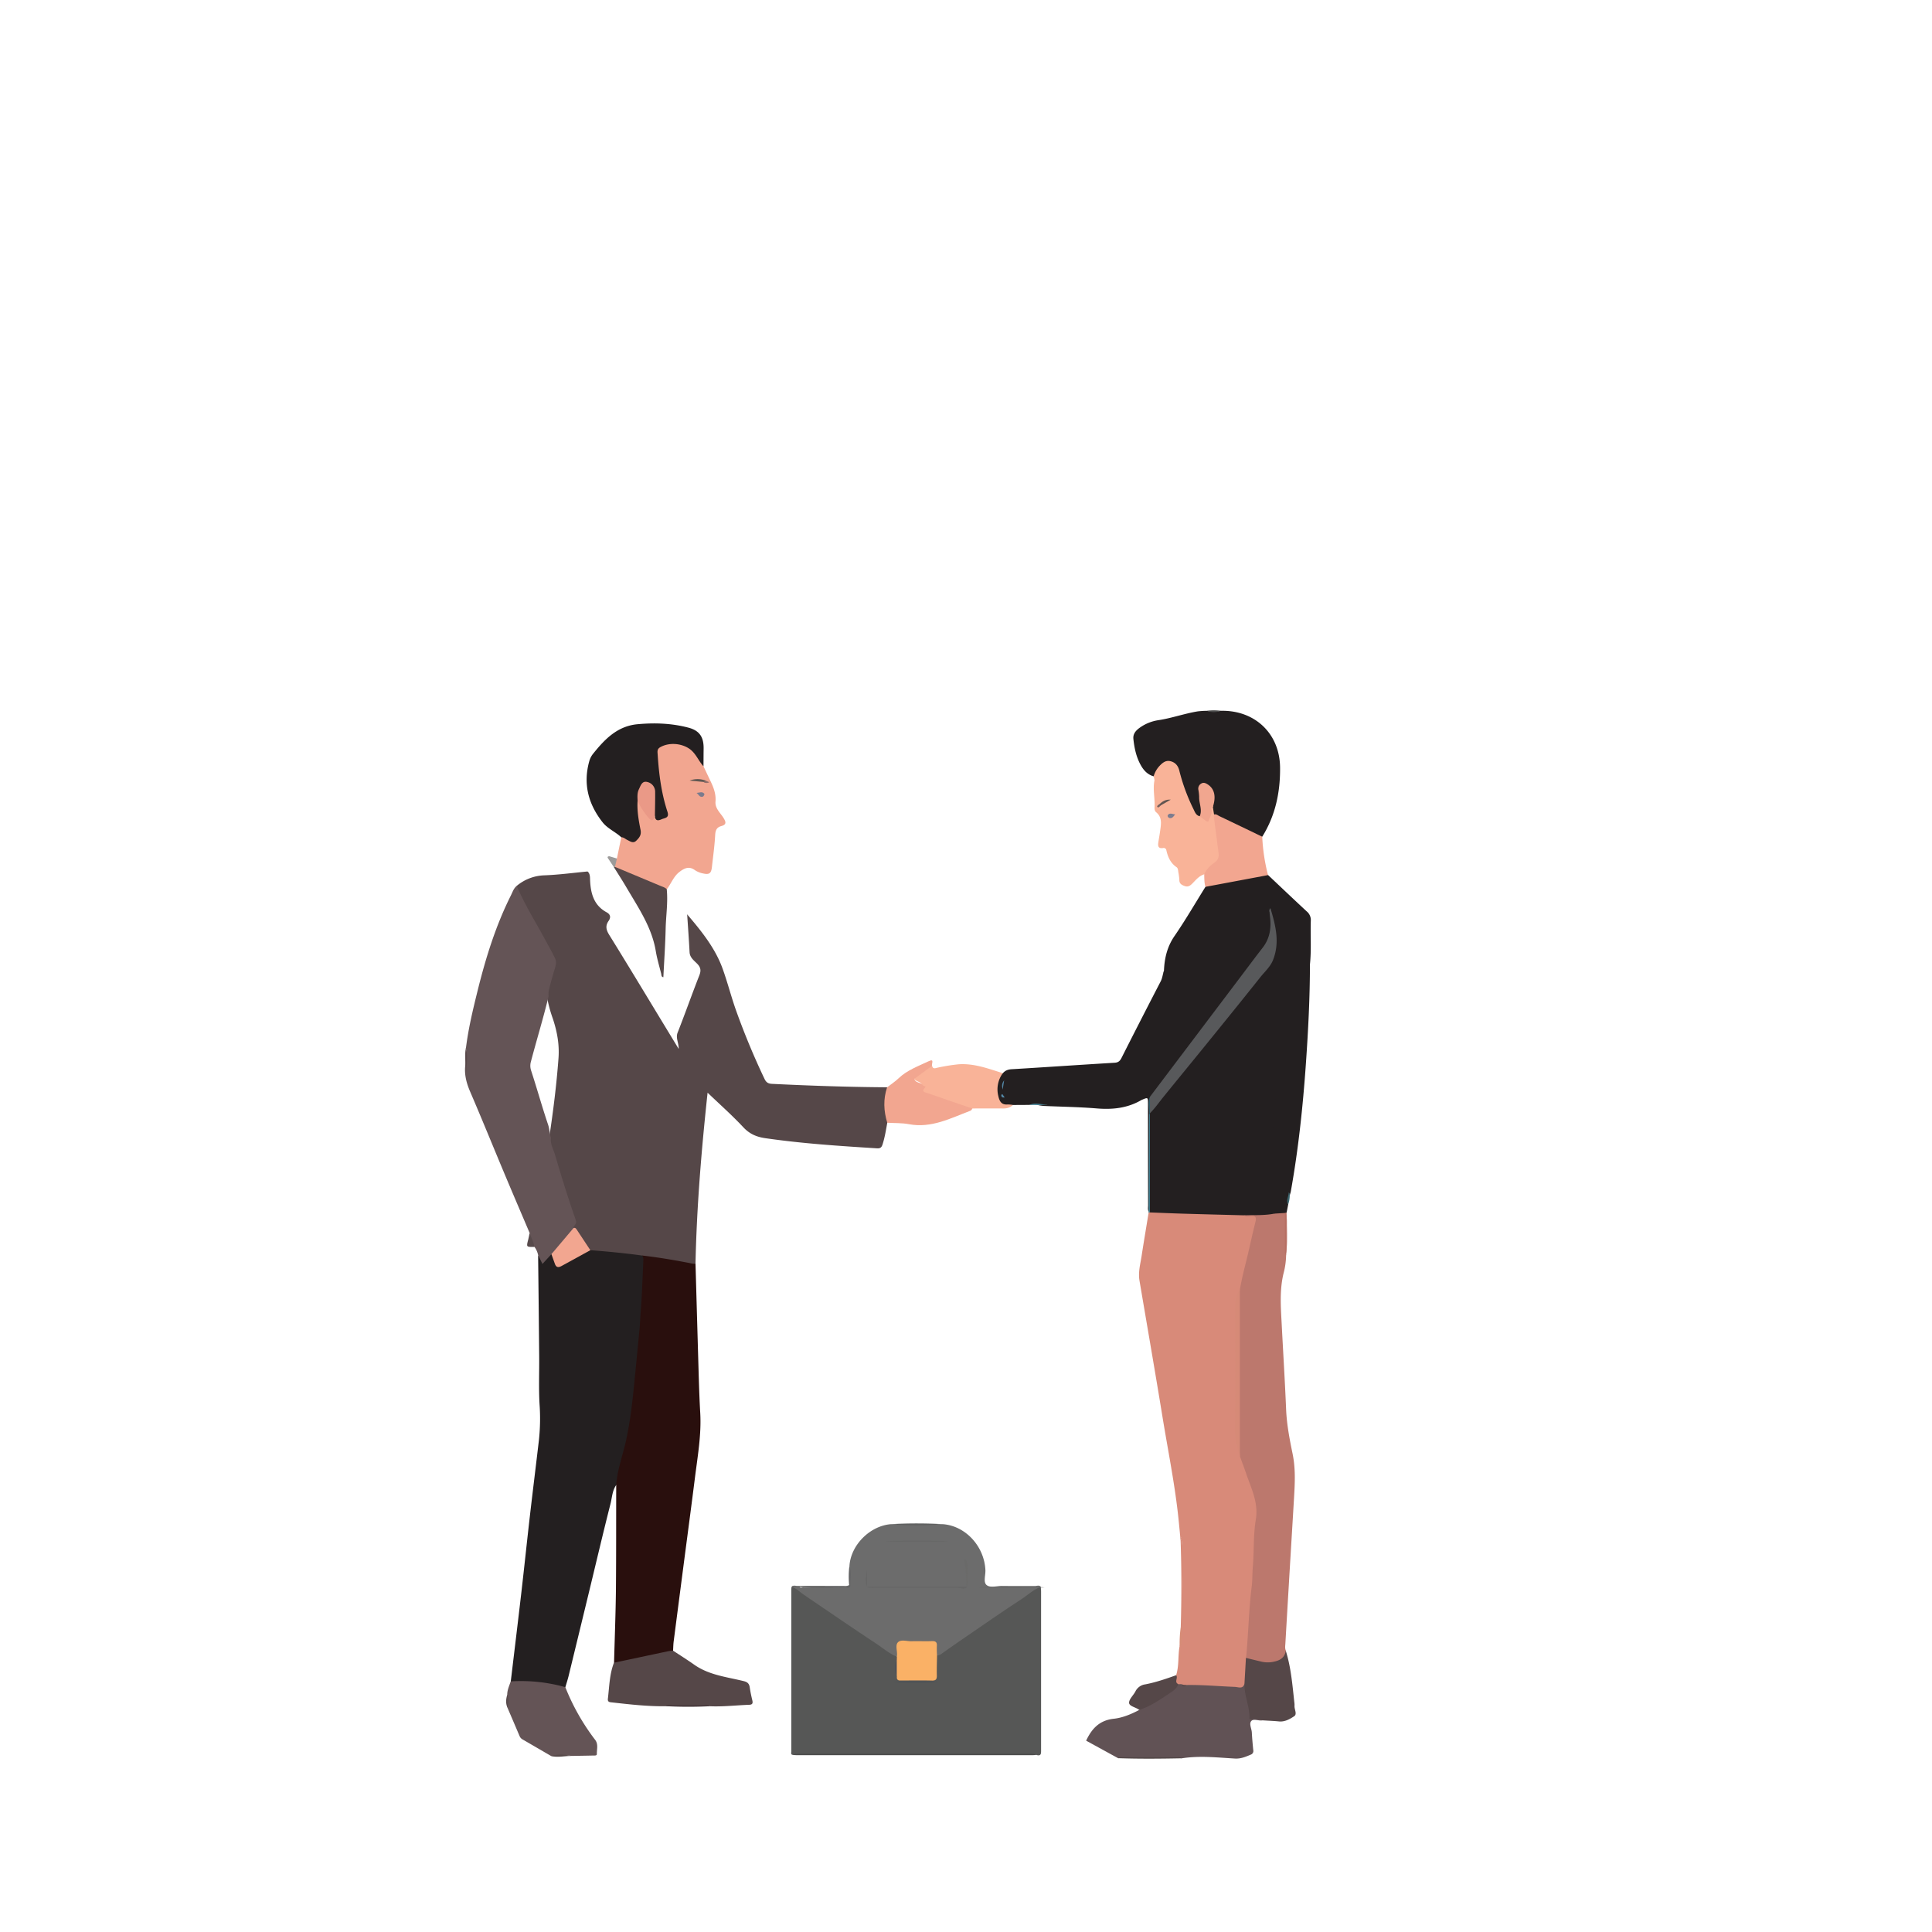 <svg xmlns="http://www.w3.org/2000/svg" xmlns:xlink="http://www.w3.org/1999/xlink" viewBox="0 0 1440 1440"><defs><style>.cls-1{fill:#554748;}.cls-2{fill:#d88a79;}.cls-3{fill:#231f20;}.cls-4{fill:#565756;}.cls-5{fill:#290f0d;}.cls-6{fill:#645456;}.cls-7{fill:#bc786d;}.cls-8{fill:#6c6c6c;}.cls-9{fill:#615255;}.cls-10{fill:#f2a690;}.cls-11{fill:#fff;}.cls-12{fill:#f9b398;}.cls-13{fill:#4d4d4d;}.cls-14{fill:#d88a78;}.cls-15{fill:#3d7989;}.cls-16{fill:#636364;}.cls-17{fill:#534848;}.cls-18{fill:#574a4b;}.cls-19{fill:#616262;}.cls-20{fill:#9c9a99;}.cls-21{fill:#483a3c;}.cls-22{fill:#b66f63;}.cls-23{fill:#d68c77;}.cls-24{fill:#584849;}.cls-25{fill:#574a4a;}.cls-26{fill:#594b4d;}.cls-27{fill:#488598;}.cls-28{fill:#3d6871;}.cls-29{fill:#4b4b4b;}.cls-30{fill:#d68a77;}.cls-31{fill:#fab166;}.cls-32{fill:#484f57;}.cls-33{fill:#4a4f58;}.cls-34{fill:#58595b;}.cls-35{fill:#305d6b;}.cls-36{fill:#5488a7;}.cls-37{fill:#666;}.cls-38{fill:#646464;}.cls-39{fill:#656665;}.cls-40{fill:#6a6a69;}.cls-41{fill:#f1a68f;}.cls-42{fill:#ea9987;}.cls-43{fill:#5f5752;}.cls-44{fill:#7a7b8d;}.cls-45{fill:#8f6d6a;}.cls-46{fill:#7c7c8f;}.cls-47{fill:#615550;}.cls-48{fill:#75615e;}</style></defs><g id="Layer_2" data-name="Layer 2"><image width="8000" height="3599" transform="translate(0 0) scale(0.18 0.4)" xlink:href="IMG's/9.jpg"/></g><g id="Layer_1" data-name="Layer 1"><path class="cls-1" d="M385.11,660.31a33.6,33.6,0,0,1,20.64-7.89c10.76-.41,21.49-1.86,32.23-2.87,2.85.36,2.64,2.82,3,4.68.69,3.9,1.3,7.84,1.7,11.78a11,11,0,0,0,4.32,7.84c1.15.92,2.36,1.77,3.41,2.79,4.28,4.14,7.55,4.89,3.45,12.57-1.21,2.28-.09,4.27,1.08,6.19,11.59,18.92,23,38,34.57,56.89,5,8.22,10.07,16.41,14.77,24.84-1.62-3-1.15-5.86,0-8.87,5.23-13.74,10.26-27.55,15.47-41.28.79-2.08,2-4.48,0-6.17-6.7-5.6-7.4-13.22-7.82-21.08-.26-5,0-10-.84-15a3.1,3.1,0,0,1,1.12-3.17c10.42,12.18,20.64,24.84,26.16,39.83,3.78,10.29,6.49,21.15,10.19,31.58a548.15,548.15,0,0,0,21.25,51.14c1.2,2.52,2.58,3.58,5.55,3.73,28.61,1.4,57.22,2.37,85.85,2.56.1.12.28.24.27.34-.77,8.68-.14,17.36-.14,26-1,5.48-1.83,11-3.57,16.33-.69,2.12-1.67,3-4.07,2.83-27.84-1.75-55.67-3.55-83.32-7.57-6.51-.95-11.64-3.11-16.3-8.08-8.42-9-17.66-17.18-26.69-25.83-4.5,41.94-8.09,84.5-9,127.26-1.9,1.73-4.12,1.16-6.25.76-11.18-2.09-22.42-3.83-33.69-5.42-12.51-1.44-25.07-2.48-37.57-4-2.23-.82-3.1-2.92-4.35-4.66-3.11-4.34-5.54-9.2-9.77-12.68-.09-.12-.26-.28-.23-.36,2.39-5.84-.7-11-2.26-16.24q-6.58-22.12-13.68-44.11c-.81-2.51-1.75-5-1.14-7.73,2.93-19.42,5.36-38.88,6.81-58.46.77-10.31-1.05-20.11-4.3-29.79a98.66,98.66,0,0,1-4.2-15.69c-1.09-7.16,2.29-13.51,4-20.11a15.68,15.68,0,0,0-1.23-12.17c-7.73-14.68-16.17-29-23.71-43.75C385.64,665.18,384.12,663,385.11,660.31Z" transform="translate(0 0)"/><path class="cls-2" d="M879.92,1147.65c-.76-7.43-1.39-14.87-2.29-22.28-2.79-23.18-7.39-46.06-11.14-69.08-5.55-34-11.46-68-17.22-102-1-6.25.7-12.26,1.64-18.33,1.65-10.72,3.46-21.42,5.21-32.13a8.78,8.78,0,0,1,1.4-.94c4.92-1.25,10-.93,14.86-.44a172,172,0,0,0,18,.63c11.87,0,23.7,1.07,35.57,1.24a27.65,27.65,0,0,0,6,.93c4.91.09,5.87,1.3,4.88,6.29-1.39,7-3.09,14-4.79,21-2.39,9.81-4.56,19.67-7,29.48-3.59,5.54-2.81,11.78-2.82,17.88,0,27.74.16,55.49-.12,83.23a65,65,0,0,0,3.3,21.81c3.54,9.82,7.21,19.59,10.8,29.38a22.81,22.81,0,0,1,1.73,9.9c-1.44,16.09-2.17,32.23-3.19,48.34-1.16,18.46-3.16,36.86-3.81,55.35a73.43,73.43,0,0,1-1,7.86c.26,6.51-.74,12.92-1.27,19.38-1.12,3.45-3.78,4.12-7,3.91-12.12-.82-24.25-1.47-36.39-1.64-1-.12-2-.29-3-.43-1.35-.48-2.77-.71-4.16-1.06-3.55-1.81-2.51-4.56-1.49-7.31,2.28-7.11,1.24-14.61,2.61-21.83,1.5-4.56.58-9.35,1.33-14,.68-14,1.24-28,.62-42-.37-8.31.62-16.63-.73-24.24.33-1.24-.68-.63-.1-.51.13,0,.13.17.11.43A1.74,1.74,0,0,1,879.92,1147.65Z" transform="translate(0 0)"/><path class="cls-3" d="M440,931.82c12.92,1,25.82,2.2,38.67,4,2.73,1.29,2.46,3.87,2.35,6.13-.34,6.89-.55,13.79-1,20.66-2.05,31.79-4.42,63.55-8.78,95.13-1.71,12.39-5.18,24.41-8.14,36.54-.84,3.42-1.91,6.79-2.16,10.34-.07,1-.18,2.13-1.62,2.2-3,4.21-3.1,9.34-4.3,14.06-5.32,20.89-10.24,41.88-15.31,62.82q-7.87,32.49-15.79,65c-.72,3-1.68,5.9-2.54,8.85-1.46,1.13-3.08.7-4.61.34a119.74,119.74,0,0,0-30.36-3.08c-2,.06-4.14.13-5.71-1.57,2.61-21.92,5.29-43.84,7.83-65.78,2.2-19,4.18-38.09,6.37-57.12s4.61-38.33,6.84-57.5a150.8,150.8,0,0,0,.41-26.29c-.68-11.86-.16-23.79-.27-35.69q-.35-37.63-.8-75.28c3,3.9,5.74,2.9,8.36-.5a2.1,2.1,0,0,1,1.6-.61c2.25.93,2.41,3.19,3,5.06,1.06,3.27,2.79,3.65,5.59,1.94,4.86-3,10.07-5.31,15-8.1C436.27,932.41,437.87,931.19,440,931.82Z" transform="translate(0 0)"/><path class="cls-4" d="M775.74,1182.71c.07,1.16.22,2.33.22,3.5q0,59,0,118c0,2.53.26,5-3.55,3.81-1.18-.92-2.55-.51-3.83-.51q-87.06,0-174.11,0c-1.28,0-2.65-.39-3.84.49-1.39-.53-.83-1.73-.83-2.64q0-60.47,0-120.93a12.82,12.82,0,0,1,.23-1.73c1.55-1.19,2.83-.13,4,.67,23.91,16.58,48.26,32.52,72.21,49a7,7,0,0,1,2.53,2.41,3.5,3.5,0,0,1,.18,1.36c.1,4.54-1.44,9.19,1,13.54,1.61,1.43,3.61,1.06,5.47,1.08,5.73.06,11.46,0,17.18,0,3,0,4.17-1.21,4.19-4.2,0-3.94-.48-7.93.49-11.84.44-1.38,1.67-2,2.75-2.71,23.5-16.06,47.09-32,70.62-48C772.15,1183.1,773.57,1181.43,775.74,1182.71Z" transform="translate(0 0)"/><path class="cls-3" d="M926.9,905.82c-15.22-.41-30.44-.79-45.66-1.24-8-.24-16.09-.6-24.13-.9-1.24-1.86-.87-4-.87-6q0-32.77,0-65.54c0-.48,0-1,0-1.47,1.85-5.44,6.21-9.18,9.67-13.44,14.25-17.53,28.17-35.32,42.53-52.76,11.66-14.15,22.9-28.64,34.74-42.64,6.46-7.64,7.55-16.55,6.75-26.06-.48-5.72-2.72-11.08-3.25-16.79-.1-1.08-.61.54-1,.06-2.74-2.54-2.44-6.18-3.32-9.34-2.44-8.67-2.42-8.83-11.47-7.8-8.6,1-17.21,1.86-25.8,2.94-3.22.4-5.1,1.89-6.67,4.83-9.09,17-17.59,34.21-26.51,51.25-.75,1.43-1.37,3-2.63,4-2.11,1.68-2.18.37-1.74-1.39.38-9.36,2.4-18,7.94-26,8.15-11.83,15.36-24.33,23-36.54a7.72,7.72,0,0,1,4.22-2.13q18.69-3.57,37.39-7.21c1.75-.34,3.47-.51,5.06.56,9.61,9.06,19.17,18.16,28.85,27.13a8.28,8.28,0,0,1,3,6.87c-.37,10.83.51,21.68-.66,32.5-1.8-1.35-1.61-3.36-1.65-5.23a131.37,131.37,0,0,1,.84-21.08c.2-1.4.08-2.73.15-3.1,0,7.79-2,16.28-3.55,24.83-5.7,31.34-11.69,62.62-17.43,94-2.27,12.42-5.38,24.73-4.29,37.49,1.53,18,.46,36.1,1,54.14.06,2,.38,4.17-1.61,5.64a19,19,0,0,1-13.27,1C933.42,905.39,930.09,906.44,926.9,905.82Z" transform="translate(0 0)"/><path class="cls-5" d="M459.29,1106.8c.81-11.39,4.88-22.07,7.32-33.1,2.92-13.14,4.5-26.45,5.84-39.8,1.47-14.66,2.87-29.33,4.29-44,.38-3.92.46-7.87.78-11.79,1-12.82,1.37-25.69,2-38.54a5.85,5.85,0,0,0-.87-3.78c11.73,1.34,23.37,3.3,35,5.55,1.57.3,3.11.86,4.74.42q.95,33.45,1.91,66.89c.45,14.81.77,29.63,1.61,44.42.93,16.26-1.91,32.16-3.92,48.14-2.43,19.34-5,38.65-7.54,58q-4.17,32-8.32,64.07c-.3,2.31-.32,4.67-.46,7-1.26,1.72-3.24,1.87-5.07,2.25-11.18,2.32-22.3,4.85-33.48,7.16-1.83.38-3.72,1.06-5.45-.37.49-18.32,1.21-36.64,1.41-55C459.31,1158.49,459.22,1132.64,459.29,1106.8Z" transform="translate(0 0)"/><path class="cls-6" d="M411,934.79l-6.69,7.27c-1.2-2.44-2.21-4.48-3.21-6.53a15.78,15.78,0,0,0-2.71-6.14c-3.06-2.81-3.14-6.67-3.62-10.38-6.12-14.4-12.3-28.78-18.36-43.22-8.67-20.66-17.09-41.43-25.94-62-2.67-6.21-4.38-12.35-3.76-19.11.38-4.21-.52-8.48.48-12.67,1.11,6.23.13,12.5.55,18.74-.45-6.5.48-13-.46-19.52,1.79-14.58,5.24-28.84,8.76-43.06,6.05-24.39,13.48-48.32,24.8-70.87,1.22-2.42,2-5.19,4.32-7,5.95,14.05,14.09,26.94,21.3,40.32,2.5,4.64,5.17,9.2,7.39,14,1,2.25.47,4.8-.3,7.27-1.7,5.42-3.15,10.91-4.55,16.41a18.69,18.69,0,0,0-.12,4.31c-3.94,16.39-8.92,32.51-13.21,48.82a11.21,11.21,0,0,0,.19,6.49c4.39,13.41,8.14,27,12.66,40.37,1.09,3.24,1.09,6.62,2.15,9.81-.7,4.6,1.83,8.5,3,12.6,4.82,16.34,9.86,32.62,15.47,48.69,1.15,3.28-1.83,3.82-1.7,5.94a1.12,1.12,0,0,1,.16,1.22C422.7,923.22,417.8,929.89,411,934.79Z" transform="translate(0 0)"/><path class="cls-3" d="M867.55,723.57c.27.77.25,2.08,1.2.23,5.46-10.65,11-21.26,16.51-31.89,4.52-8.73,8.83-17.57,13.6-26.16,1.8-3.26,5.88-2.2,8.86-2.62,9.75-1.37,19.6-2,29.38-3.22,3-.35,4,1.18,4.66,3.44,1.51,5.16,2.93,10.34,4.39,15.52,3.92,9.77,2.56,19-3.5,27.35-15.12,20.74-30.89,41-46.29,61.56-12.14,16.19-24.31,32.37-36.68,48.4a11.74,11.74,0,0,0-1.59,2.63c-1.16,4.12-.16,8.48-1.43,12.59q0,33.48,0,67c0,1.56.56,3.23-.54,4.68-.75-1.54-.4-3.18-.4-4.76q-.08-37.85-.09-75.69c0-4.8,0-4.8-4.46-2.91a2.4,2.4,0,0,0-.4.17c-10.4,6.1-21.58,7.25-33.43,6.26-13.14-1.09-26.35-1.25-39.53-1.85a36.65,36.65,0,0,1-3.88-.57c2.28-1.14,4.54-.32,6.71-.59-4.42.14-8.93-.38-13.47.39l-12.17.07c-7.66,2.16-11,.21-12.41-7.59-1.08-6.1-1-12,4.87-16.09,1.81-2.12,4-2.88,6.89-3,25.49-1.53,51-3.29,76.45-4.82,2.64-.16,3.87-1.22,5-3.37Q850.31,760,865.1,731.47C866.43,728.91,866.59,726.15,867.55,723.57Z" transform="translate(0 0)"/><path class="cls-7" d="M926.9,905.82c7.66-.24,15.36.24,23-1.26,2.65-1.27,5.26-2.91,8.21-.7,1,10.15.47,20.32.28,30.49a3.2,3.2,0,0,0,.2,1.24,55.45,55.45,0,0,1-1.91,13.48c-3.1,12.8-2,25.67-1.34,38.56,1.08,21,2.39,41.94,3.26,62.92.47,11.22,2.6,22.19,4.84,33.08s1.72,21.58,1.08,32.41c-1.31,22.28-2.7,44.56-4,66.84q-1.26,21.12-2.48,42.23c-.1,1.74-.43,3.51.38,5.2.14,5.2-.9,7.08-5.88,8.72-8.4,2.79-16.38,1.52-23.8-3.3,1.77-17.72,2-35.56,4.21-53.25.6-4.77.4-9.62.82-14.45,1-11.79.31-23.81,2.24-35.42,2.11-12.73-3.42-23.13-7.17-34.22-1.46-4.29-3.08-8.53-4.63-12.8-.53-6.36-1.76-12.63-1.72-19.1.18-28.57.12-57.15,0-85.73,0-6.58.07-13.12,1.67-19.54,1.57-9.68,4.29-19.08,6.47-28.62,1.66-7.25,3.24-14.53,5.09-21.74.89-3.49.11-4.87-3.65-4.45C930.35,906.59,928.49,907,926.9,905.82Z" transform="translate(0 0)"/><path class="cls-8" d="M775.74,1182.71c-5.53,2.1-9.79,6.22-14.63,9.37-14,9.11-27.69,18.67-41.48,28.1q-9.06,6.19-18,12.57a5.29,5.29,0,0,1-3.24,1.14c-1.73-1.39-1.55-3.42-1.61-5.28-.06-2.51-1-3.77-3.69-3.78-6.46,0-12.93,0-19.39,0-2.9,0-3.83,1.43-3.85,4.1,0,2,.23,4.17-1.42,5.81-5.65-2.19-10.16-6.25-15.12-9.52-18.19-12-36.15-24.37-54.19-36.6-3-2-5.48-4.79-9.06-5.88,1.14-1.41,2.71-.71,4.06-.71,11.35-.06,22.71,0,34.06,0,1.58,0,3.22.26,4.7-.59.77,1.23-.08,1.66-1,1.65-12-.14-23.93.56-35.89-.36,0,0-.08-.17-.12-.23.55,1.36,1.74.62,2.58.62,10.43.07,20.87,0,31.3.1,2.81,0,4-.61,3.78-3.63-.38-4.23.39-8.5-.39-12.73,1.18-15.44,15.25-29.51,30.81-30.83,12.92.6,25.84.63,38.77,0,16.86,1.22,30.91,16.41,31.74,34.23.17,3.77-1.64,8.8.75,11,2.74,2.51,7.81.72,11.85.79,8.2.12,16.4,0,24.6.06C773,1182,774.58,1181.33,775.74,1182.71Z" transform="translate(0 0)"/><path class="cls-3" d="M910,529.78c25.33-.54,43.85,17,44.09,42.26.18,18.31-3.41,35.78-13.28,51.57-1.84.87-3.5,0-5.05-.74-10.59-5.08-21.07-10.38-31.56-15.66a10.64,10.64,0,0,1-1.28-6c.43-2.59,1.32-5.14.92-7.82a10,10,0,0,0-3.55-6.4c-1.14-1-2.39-2-4-1.24s-1.71,2.36-1.59,3.81c.34,4.1.84,8.18,1.3,12.26.27,2.41,1,5-1.46,6.9-3.94.64-5-2.56-6.18-5a144.42,144.42,0,0,1-9.49-24.52c-.39-1.41-.77-2.82-1.25-4.2-1.06-3.05-2.66-5.75-6.11-6.22s-5.5,2-7.5,4.48c-1.45,1.75-1.59,4.52-4.18,5.36-4.57-1.29-7.48-4.52-9.65-8.48-3.31-6-4.71-12.62-5.42-19.37-.42-4,2.13-6.57,5.11-8.63a31.76,31.76,0,0,1,13.39-5.34c10-1.48,19.59-5,29.58-6.61a64.89,64.89,0,0,1,6.56-.4A28.2,28.2,0,0,0,910,529.78Z" transform="translate(0 0)"/><path class="cls-9" d="M884.45,1255.9c12-.17,24,.94,36,1.41,2.59.1,6,1.9,7.14-2.5,2,5.13,2.93,10.54,3.91,15.9.56,3.09,1.32,6.24.91,9.42,2.89.84,6.5-1.73,8.54,2.11-2.85.57-6.64-1.48-8.36.56s.29,5.58.45,8.48c.23,4.39.63,8.78,1.07,13.16a2.85,2.85,0,0,1-1.94,3.39c-3.77,1.62-7.38,3.14-11.75,2.89-13.14-.76-26.31-2.25-39.48-.19-6.23-.85-12.5-.33-18.74-.33-9.61,0-19.23-.41-28.83.25l-23.83-13.06c4.3-9.17,10.07-15.19,20.62-16.34,6.55-.71,13-3.4,19-6.59a4.55,4.55,0,0,1,2.67-2.16,111.67,111.67,0,0,0,26.56-17c1.25,0,2.52-.21,3.64.56C882.75,1257,883.6,1256.34,884.45,1255.9Z" transform="translate(0 0)"/><path class="cls-10" d="M459.81,639.89q1.63-7.92,3.28-15.84c1.84-1.32,3.33,0,4.89.65,5.06,2.19,8.45-.18,7.87-5.71-.49-4.66-1.2-9.31-1.8-14-.33-2.61-.72-5.25.41-7.79,2-1.62,2.57.33,3.13,1.45,1.12,2.24,2.55,4.26,3.82,6.39,1.81,3,3.93,4.63,7.51,3.22,2.08,1.61,4.21,1.25,6.09-.18s.69-3.51.2-5.25a192.12,192.12,0,0,1-6.42-39.42c-.35-5.43.94-7.13,6-8.75,13.33-4.28,24.66,2,29.55,16.48,1.75,3.71,3.48,7.43,5.27,11.13,2.31,4.8,4.14,9.64,3.68,15.19-.42,5,3.49,8.28,5.86,12,2,3.2,2.54,5.12-1.6,6.27-3.53,1-4.32,3.29-4.51,6.83-.43,7.89-1.54,15.75-2.41,23.62-.54,4.79-1.94,5.89-6.64,4.83a16.63,16.63,0,0,1-6.07-2.47c-4.4-3.22-7.92-1.38-11.5,1.34-4.32,3.29-6.05,8.45-9.19,12.6a.76.76,0,0,1-.93.69c-11.92-4.6-23.61-9.78-35.42-14.68a5.59,5.59,0,0,1-3.08-2.37C457,643.59,457.91,641.59,459.81,639.89Z" transform="translate(0 0)"/><path class="cls-11" d="M512.18,681.61c.61,9.38,1.3,18.75,1.79,28.13.21,4,3.31,6.16,5.65,8.56,2.8,2.87,3,5.28,1.54,8.9-5.53,14.07-10.53,28.34-16.08,42.4-1.61,4,.8,7.39.79,12.21-4.55-7.49-8.58-14.1-12.59-20.71-13-21.45-26-43-39.21-64.31-2.26-3.65-3-6.72-.51-10.31,1.87-2.66,1.5-4.92-1.42-6.51-9.54-5.18-11.87-14-12.32-23.91-.1-2.25.11-4.72-1.84-6.51.26-8,7.63-8.56,12.42-11.79a2.93,2.93,0,0,1,3.66.41c.84,3.15,3.34,5.46,4.33,8.55a33.67,33.67,0,0,1,4.93,6.16c5.59,8.8,10.67,17.89,16,26.83,8.25,13.77,10.86,29.28,14.26,44.37-1.14-3.17.35-6.46.34-9.78,0-15.69,1.6-31.32,1.82-47,0-1.6-.09-3.26,1.18-4.55l.25-.2C502.35,668.77,508.28,674.39,512.18,681.61Z" transform="translate(0 0)"/><path class="cls-3" d="M475.23,596.84c-.51,7.37.79,14.62,2.2,21.75.75,3.85-1,5.86-3.18,8-2.34,2.31-4.59.46-6.81-.6-1.43-.68-2.57-2-4.35-1.91-4.38-4.1-10.23-6.44-14-11.25-10.57-13.47-14.58-28.47-9.93-45.29A15.36,15.36,0,0,1,441.9,562c8.72-10.9,18.14-20.81,33.26-22.21,12.8-1.18,25.53-.73,38,2.57,8.28,2.2,11.39,7.08,11.28,15.58-.06,4.4-.07,8.81-.1,13.21-3.86-4.14-5.68-9.8-10.67-13.16-6.19-4.15-15.31-4.71-21.68-1-2.39,1.4-1.92,3.45-1.8,5.38.91,14.47,2.74,28.81,7.28,42.63,1.59,4.83-2,4.56-4.43,5.66s-4.62,1.29-4.9-2.33c-2-2.92-.93-6.24-1.15-9.38-.19-2.92.24-5.88-.29-8.78-.49-2.74-1.8-5.29-4.81-5.53s-3.5,2.58-4.51,4.67C476.21,591.74,477.18,594.7,475.23,596.84Z" transform="translate(0 0)"/><path class="cls-1" d="M457.61,1239.3q20.07-4.26,40.13-8.52c1.27-.27,2.58-.35,3.87-.52,5.26,3.48,10.62,6.83,15.77,10.47,11.08,7.83,24.3,9.16,36.91,12.27,3,.73,4.15,2,4.55,4.81.46,3.19,1.14,6.36,1.89,9.5.51,2.14.17,3.25-2.33,3.34-9.83.36-19.63,1.56-29.5,1.08a285.92,285.92,0,0,0-32.6,0c-13.53.19-26.93-1.37-40.34-2.87-1.55-.17-3.18-.21-2.88-2.75C454.17,1257.07,454.26,1247.92,457.61,1239.3Z" transform="translate(0 0)"/><path class="cls-3" d="M957.69,904.07l-7.84.49c1.15-1.87-.11-3.71-.11-5.58,0-18.94.42-37.89-.9-56.79-.66-9.51,1.3-18.68,3-27.87,4.11-22,8.34-44,12.17-66,3.25-18.72,7.17-37.33,10.74-56,.44-2.28.57-4.61,1.6-6.93v33.34c0,24.68-1.28,49.32-3,73.92-2.23,31.93-5.59,63.74-11.23,95.27-.18,1-.53,2-.8,2.94a1.62,1.62,0,0,1-.46-1.91c.49,2.66-1.46,5.54-.69,8.69-.4,2.08-.81,4.15-1.22,6.23-.11.12-.22.24-.34.35A1.08,1.08,0,0,1,957.69,904.07Z" transform="translate(0 0)"/><path class="cls-6" d="M380.67,1253.19a122.49,122.49,0,0,1,40.68,4.31,164.12,164.12,0,0,0,22.24,39.27c2.52,3.37,1.17,7,1.27,10.57,0,1.31-1.53,1.11-2.49,1.13-5.57.13-11.13.2-16.7.3-5-1.1-10,.2-15,0-7.06-4.1-14.11-8.22-21.18-12.3a5.11,5.11,0,0,1-2.25-2.56q-4.53-10.67-9.11-21.32c-.31-3.21.13-6.44-.07-9.66C378.11,1259.49,379.6,1256.39,380.67,1253.19Z" transform="translate(0 0)"/><path class="cls-12" d="M904,601.4q.43,2.83.88,5.65a5.2,5.2,0,0,1,1.42,3.13c1.14,8.82,2.27,17.64,3.26,26.48.18,1.61.17,3.46-1,4.59-3.62,3.53-6.67,7.67-11,10.43-4,1.17-6.36,4.41-9.12,7.1-1.75,1.71-3.28,2.47-5.79,1.5-2.33-.89-3.72-1.9-3.65-4.63a44.21,44.21,0,0,0-.75-5.65c-.16-1.34-.26-2.94-1.3-3.65-4.49-3.05-6.46-7.53-7.6-12.54a2,2,0,0,0-2.59-1.71c-3.65.48-3.79-1.71-3.4-4.33.44-2.9,1-5.78,1.37-8.68.67-4.9,1.65-9.87-3-13.68-1.23-1-1.28-2.59-1.2-4.08.33-6.44-1.32-12.86-.13-19.32.19-1.07-.33-2.28-.52-3.42a18.64,18.64,0,0,1,4.5-7.87c2.18-2.24,4.54-4.23,8.05-3.36s5.62,3.28,6.53,6.89A142.55,142.55,0,0,0,889.52,603c1.08,2.18,1.84,4.72,4.69,5.38,2.18-1,4.06,3.08,6.2.52,1.43-1.73,1.08-4.12,1.51-6.23.21-1,0-3,2.15-2,.07,0,.1.23.08.35A1.93,1.93,0,0,1,904,601.4Z" transform="translate(0 0)"/><path class="cls-10" d="M897.55,651.68c1.58-3.82,4.61-6.6,7.75-8.84s3.26-4.6,2.88-7.57c-1.09-8.68-2.27-17.35-3.38-26a12.42,12.42,0,0,1,.08-2.19c1.62-.5,2.77.62,4,1.23q16,7.63,31.92,15.33a139.79,139.79,0,0,0,4.3,28.62L898.46,661C897.56,658,897.64,654.81,897.55,651.68Z" transform="translate(0 0)"/><path class="cls-12" d="M747.43,799.88a20.41,20.41,0,0,0-3.37,16.93c.91,4,2.29,6.79,7,6.4a23.56,23.56,0,0,1,3.9.35c-2.08,2.12-4.61,2.68-7.52,2.64-7.55-.09-15.09,0-22.64,0a8.46,8.46,0,0,1-5.55-.18c-8.61-3.18-17.15-6.54-26-9.13-5.95-1.74-6-2.31-5.88-7.82-.77-3.17-4.6-2.61-6-5a25.51,25.51,0,0,1,13.35-9.75c.55,2.86,2.58,1.73,4.16,1.44a143.63,143.63,0,0,1,15.58-2.5C726.16,792.46,736.67,796.54,747.43,799.88Z" transform="translate(0 0)"/><path class="cls-1" d="M940.91,1282.24c-3-1.6-6.34-.31-9.66-1,.43-9-4-17.39-3.7-26.47q.56-9.54,1.1-19.08c3.94,1,7.89,1.93,11.84,2.88a20.83,20.83,0,0,0,9.55-.18c4.51-1,7.65-3.24,8.29-8.12,3.92,12.52,4.95,25.53,6.38,38.47a13.66,13.66,0,0,1,.15,2.63c-.22,2.68,2.18,6.21-.28,7.83-3.27,2.15-7,4.31-11.4,3.84C949.1,1282.64,945,1282.51,940.91,1282.24Z" transform="translate(0 0)"/><path class="cls-10" d="M687.71,808.68c.27,1,2.79.69,1.78,1.78-3.34,3.62.43,3.76,2.1,4.35,11,3.92,22.14,7.65,33.22,11.44-.47.55-.83,1.37-1.41,1.59-14.81,5.57-29.1,13.23-45.92,10.07-5.27-1-10.77-.75-16.17-1.08-2.69-8.78-3.06-17.57-.13-26.38,2.89-2.25,6-4.28,8.61-6.79,6.44-6.13,14.68-9,22.45-12.72,4.57-2.16,1.86,2.12,2.46,3.48l-13.17,9.65C682.23,807.44,686.21,806.4,687.71,808.68Z" transform="translate(0 0)"/><path class="cls-1" d="M878.32,1255.26c-1.41,3.83-4.81,5.58-7.92,7.68-6.73,4.54-13.44,9.1-21.31,11.52-2.45-2-7.33-2.63-7.52-5.17-.2-2.71,3.14-5.61,4.68-8.56a9.52,9.52,0,0,1,7.35-5.3c7.88-1.51,15.47-4.12,23-6.82C878.37,1250.53,874.84,1253.78,878.32,1255.26Z" transform="translate(0 0)"/><path class="cls-13" d="M590.66,1308c1.29-1.45,3-.92,4.56-.92q86.34,0,172.67,0c1.55,0,3.28-.54,4.55.94-1,.07-2,.21-3.06.21q-87.61,0-175.23,0C593,1308.24,591.82,1308.09,590.66,1308Z" transform="translate(0 0)"/><path class="cls-14" d="M879.92,1147.65c.08-1.45.16-2.89.25-4.34.4,6.44,2.32,12.58,1.94,19.27a290.15,290.15,0,0,0,.14,33.36c.31,5.42,1.08,11.33-1.33,16.73-.28.46-.57.46-.85,0C880.67,1191,880.72,1169.32,879.92,1147.65Z" transform="translate(0 0)"/><path class="cls-15" d="M856.09,903q.1-26.82.23-53.64,0-9.46.12-18.91c.27-.3.49-.25.66.1q0,36.54,0,73.09l-1,.16A1.22,1.22,0,0,1,856.09,903Z" transform="translate(0 0)"/><path class="cls-16" d="M633.12,1166.81c1.66,4.84.51,9.82.68,14.74.07,2.1-1.74,2-3.21,2-12,0-24,0-36-.83h6.82c9.08,0,18.16,0,27.24,0,1.48,0,3.33.75,4.25-1.27A65.91,65.91,0,0,1,633.12,1166.81Z" transform="translate(0 0)"/><path class="cls-17" d="M833.33,1310.45a3.8,3.8,0,0,1,2.9-.72H878a3.49,3.49,0,0,1,2.86.8C865,1310.85,849.18,1311,833.33,1310.45Z" transform="translate(0 0)"/><path class="cls-18" d="M394.72,919c1.3,3.43,3,6.72,3.62,10.38-6.15.13-6.13.14-4.58-5.69C394.17,922.16,394.41,920.57,394.72,919Z" transform="translate(0 0)"/><path class="cls-19" d="M702.7,1136a186.08,186.08,0,0,1-38.77,0A353.11,353.11,0,0,1,702.7,1136Z" transform="translate(0 0)"/><path class="cls-20" d="M457.58,646.37c-1.44-2.18-2.85-4.37-4.34-6.52-.79-1.15-.22-1.49.82-1.68l5.75,1.72c-.48,2.08-.95,4.15-1.42,6.23A.5.5,0,0,1,457.58,646.37Z" transform="translate(0 0)"/><path class="cls-21" d="M496.3,1271.69c1.68-1.38,3.67-.74,5.52-.75,7.49-.08,15-.06,22.47,0,1.56,0,3.26-.51,4.61.8A319.35,319.35,0,0,1,496.3,1271.69Z" transform="translate(0 0)"/><path class="cls-22" d="M957.69,904.07a1.44,1.44,0,0,1,.77-.09c1.15,4.29.47,8.66.48,13,0,5.95.5,11.93-.32,17.88a.71.71,0,0,1-.08.74,2.89,2.89,0,0,1-.85-2.37Z" transform="translate(0 0)"/><path class="cls-7" d="M958.62,934.85q-.07-15.44-.16-30.87a.41.41,0,0,1,.5-.11C959.14,914.2,959.79,924.53,958.62,934.85Z" transform="translate(0 0)"/><path class="cls-23" d="M880.07,1212.67h.85c0,3.53,0,7,0,10.58,0,1.4.43,3.09-1.67,3.53A86.52,86.52,0,0,1,880.07,1212.67Z" transform="translate(0 0)"/><path class="cls-24" d="M347.23,781.21c1.87,6.88.25,13.85-.09,20.79V782A.74.74,0,0,1,347.23,781.21Z" transform="translate(0 0)"/><path class="cls-25" d="M410.71,1308.81a27.94,27.94,0,0,1,15,0C420.68,1308.73,415.7,1310.15,410.71,1308.81Z" transform="translate(0 0)"/><path class="cls-26" d="M378.1,1263a12.63,12.63,0,0,1,.07,9.66C376.77,1269.42,377.14,1266.2,378.1,1263Z" transform="translate(0 0)"/><path class="cls-27" d="M767.14,823.49c4.6-1.9,9.31-.16,14-.15l-7.21.35Z" transform="translate(0 0)"/><path class="cls-28" d="M960.17,897.64c-2-3,.45-5.81.3-8.85,1,.58.67,1.41.85,2.07A22.08,22.08,0,0,1,960.17,897.64Z" transform="translate(0 0)"/><path class="cls-29" d="M910,529.78a14.73,14.73,0,0,1-10.56,0A39.31,39.31,0,0,1,910,529.78Z" transform="translate(0 0)"/><path class="cls-10" d="M411,934.79l16.47-19.48c1.27-.5,1.87.38,2.44,1.24q5.06,7.63,10.1,15.28c-7.17,3.92-14.36,7.82-21.51,11.8-2.48,1.37-4.09,1-5-1.85C412.71,939.42,411.79,937.12,411,934.79Z" transform="translate(0 0)"/><path class="cls-30" d="M924.11,961.22q0,62.17,0,124.37c-1.7-6.23-3.75-12.2-3.66-19,.39-29,.2-57.92.14-86.89C920.58,973.3,920,966.83,924.11,961.22Z" transform="translate(0 0)"/><path class="cls-23" d="M879.81,1231.93v5C878.94,1235.34,879.06,1234.25,879.81,1231.93Z" transform="translate(0 0)"/><path class="cls-1" d="M884.45,1255.9a2.42,2.42,0,0,1-3.14.69c-.86-.51.37-.51.65-.77Z" transform="translate(0 0)"/><path class="cls-31" d="M668.42,1234.72c.05-.29.1-.58.13-.87.35-3.33-1.43-7.61.73-9.78,2.33-2.34,6.69-.68,10.16-.79,5-.16,10,.12,15-.08,2.83-.12,4.05.67,3.83,3.65a69,69,0,0,0,.14,7c-.07,5-.27,9.95-.15,14.93.07,2.76-.63,3.9-3.65,3.81-7.47-.2-14.94-.06-22.41-.06-1.58,0-3.36.37-3.77-1.93a45.11,45.11,0,0,1,0-15.07A.94.94,0,0,0,668.42,1234.72Z" transform="translate(0 0)"/><ellipse class="cls-32" cx="682.87" cy="1253.71" rx="16.62" ry="0.29"/><path class="cls-33" d="M668.38,1235.57q0,7.54,0,15.07A25.16,25.16,0,0,1,668.38,1235.57Z" transform="translate(0 0)"/><path class="cls-34" d="M857.12,817.46,926.21,726c4.94-6.54,9.83-13.12,14.87-19.59,5.5-7.06,6.6-15.07,5.44-23.63-.17-1.31-.25-2.63-.37-3.94a3.28,3.28,0,0,1,.18-1.29c.71-1.12.75,0,.86.34,3.73,12.45,6.76,24.94,1.6,37.76-2,5-6.1,8.54-9.35,12.63-13,16.36-26.18,32.6-39.34,48.84-10.86,13.4-21.82,26.72-32.68,40.12-3.4,4.19-6.46,8.65-10.3,12.48A34.3,34.3,0,0,1,857.12,817.46Z" transform="translate(0 0)"/><path class="cls-35" d="M857.12,817.46v12.29c0,.28,0,.56,0,.84a2.39,2.39,0,0,1-.66-.1C856.71,826.15,855.38,821.73,857.12,817.46Z" transform="translate(0 0)"/><path class="cls-36" d="M747.33,812.16c-.69-2.9-.68-4.58,1.11-7C748,807.71,747.78,809.32,747.33,812.16Z" transform="translate(0 0)"/><path class="cls-36" d="M748.85,818c-1.74.22-2.55-.32-2.56-1.72,0-.28.5-.56.77-.85Z" transform="translate(0 0)"/><path class="cls-37" d="M646.25,1182.67l74.09,0q.4.29.27.57c-.08.19-.17.29-.25.29-2.4,1.09-4.79-.1-7.19-.08-20.64.14-41.27.09-61.9,0-1.69,0-3.55.6-5-.85Z" transform="translate(0 0)"/><ellipse class="cls-38" cx="753.88" cy="1183.13" rx="24.75" ry="0.3"/><ellipse class="cls-39" cx="683.31" cy="1148.69" rx="23.49" ry="0.3"/><path class="cls-40" d="M720.36,1183.55c0-.29,0-.57,0-.86s-.06-.77-.1-1.15c-.12-6.12,0-12.27-1.66-18.24.24-1.21.88-1.67,1.49-.36a12.17,12.17,0,0,1,1.18,6.39C720.77,1174.06,722.23,1178.9,720.36,1183.55Z" transform="translate(0 0)"/><path class="cls-37" d="M646.25,1182.67c-1.91-4.29-.41-8.68,0-13v13Z" transform="translate(0 0)"/><path class="cls-41" d="M904,601.4c-1.94.4-1,2-.93,2.86.39,2.71-1.38,4.69-2,7-.52,2-1.84.81-2.71.24-1.45-.95-2.78-2.08-4.16-3.13,2.12-4.87-.61-9.62-.42-14.45a35.78,35.78,0,0,0-.58-5.22,4.38,4.38,0,0,1,2.32-4.79c1.81-1,3.43-.05,4.9.92C905.27,588.09,906.49,593.85,904,601.4Z" transform="translate(0 0)"/><path class="cls-1" d="M457.58,646.37a2.62,2.62,0,0,0,.81-.25l33.95,14.19c1.6.68,3.34,1.12,4.61,2.43,1,9.84-.58,19.63-.81,29.44-.28,12-1.11,24.06-1.71,36.18-1.65-.28-1.39-1.67-1.63-2.64-1.39-5.55-3.05-11.06-4-16.7-2.91-17.79-12.91-32.27-21.73-47.31C464.05,656.52,460.76,651.48,457.58,646.37Z" transform="translate(0 0)"/><path class="cls-42" d="M475.23,596.84c-.14-2.93-.37-5.81,1-8.64s2.31-6.37,6.29-5.34a7.46,7.46,0,0,1,5.79,7.45c.07,6-.11,12.05-.18,18.07-1.51,3.79-2.29,3.94-5,.88A51.54,51.54,0,0,1,475.23,596.84Z" transform="translate(0 0)"/><path class="cls-43" d="M524.34,582.82l-10.33-1a16.27,16.27,0,0,1,12.12.1C526.26,583.67,525.16,583,524.34,582.82Z" transform="translate(0 0)"/><path class="cls-44" d="M519.17,591c2.07-.09,4.25-1.4,5.84.68.22.28-.54,1.9-1.13,2.1C521.38,594.59,520.72,592,519.17,591Z" transform="translate(0 0)"/><path class="cls-45" d="M524.34,582.82l1.79-.9,2.53,1.08A3.86,3.86,0,0,1,524.34,582.82Z" transform="translate(0 0)"/><path class="cls-46" d="M875.87,606.93c-1.15,1.61-2.18,3.33-4.35,2.75-.8-.22-1.55-1.37-1.12-2.07C871.77,605.38,874,607,875.87,606.93Z" transform="translate(0 0)"/><path class="cls-47" d="M864.13,599.39c2.16-1.9,4.38-3.67,8.49-3.37l-7.53,4.32C864.14,600.66,863.93,600.24,864.13,599.39Z" transform="translate(0 0)"/><path class="cls-48" d="M864.13,599.39l1,1c-.76.64-1.64,2-2.51,1.08C862,600.88,863.26,599.86,864.13,599.39Z" transform="translate(0 0)"/></g></svg>